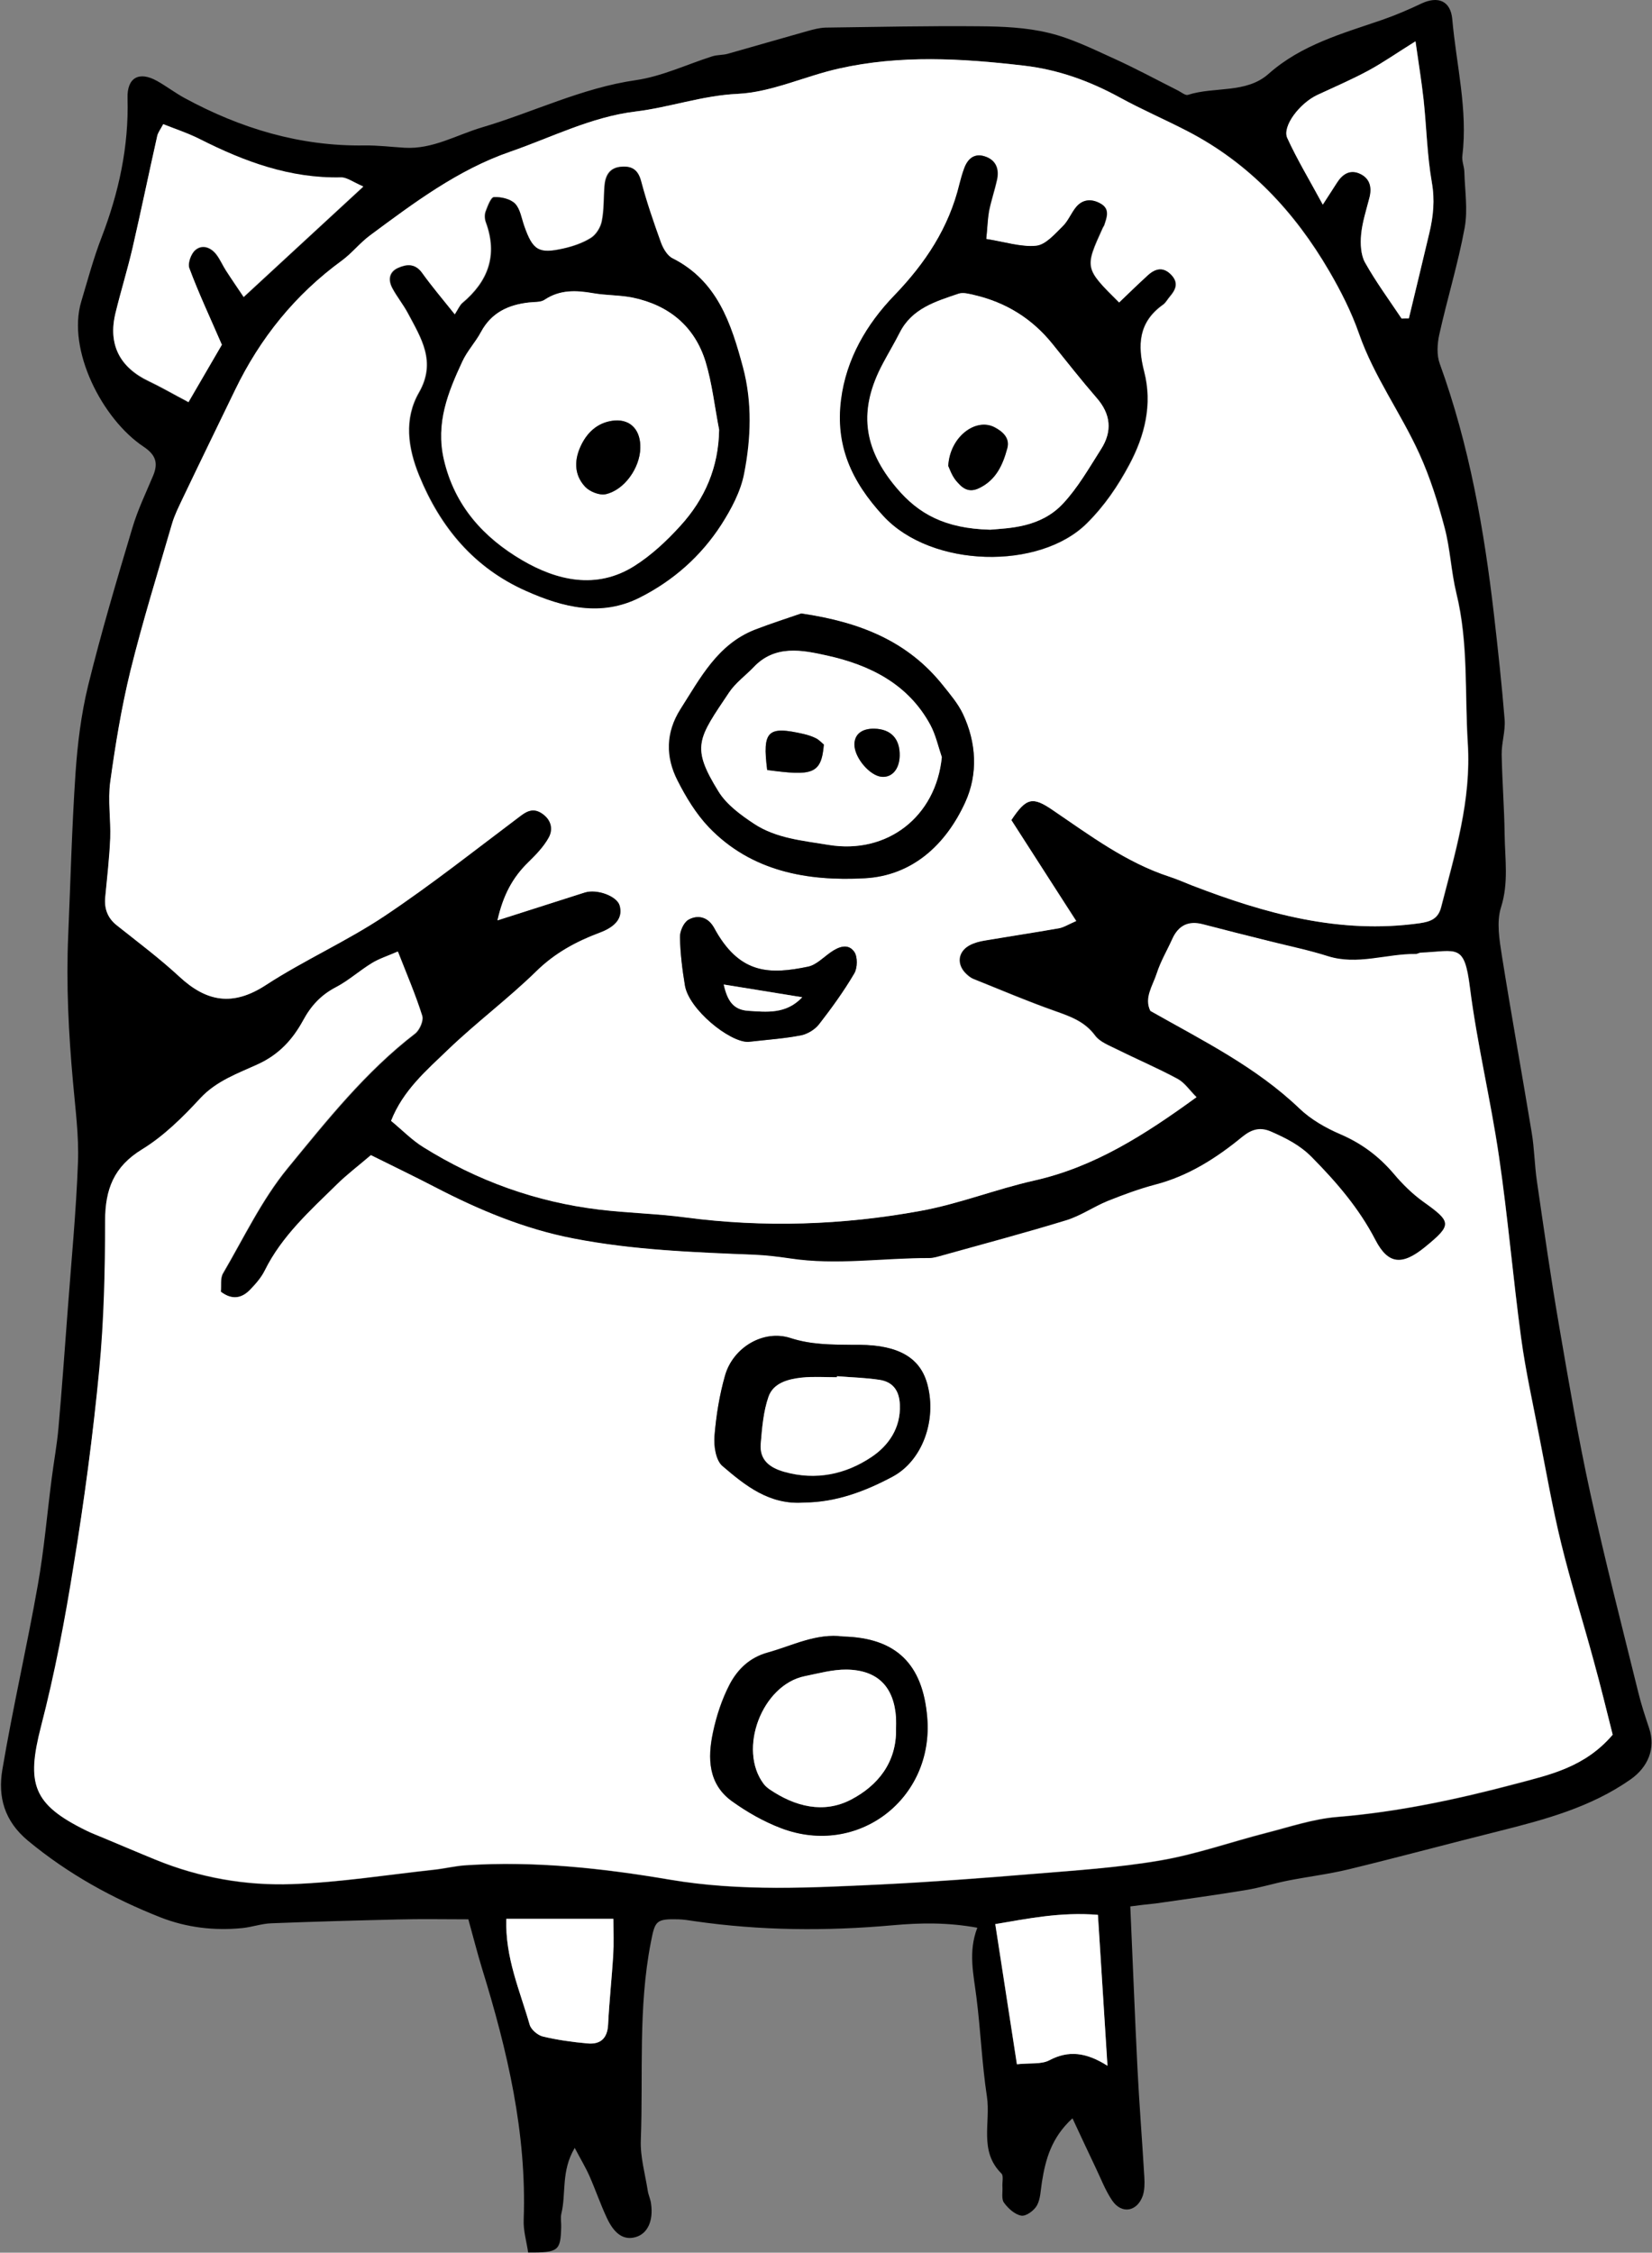 <?xml version="1.0" encoding="utf-8"?>
<!DOCTYPE svg PUBLIC "-//W3C//DTD SVG 1.1//EN" "http://www.w3.org/Graphics/SVG/1.1/DTD/svg11.dtd">
<svg artist="zl2017" version="1.1" id="zlIcon-piggy-c" xmlns="http://www.w3.org/2000/svg" xmlns:xlink="http://www.w3.org/1999/xlink" x="0px" y="0px"
	 width="1000px" height="1363px" viewBox="0 0 1000 1363" enable-background="new 0 0 1000 1363" xml:space="preserve">
<rect x="0" y="0" width="1000" height="1363" fill="#808080" stroke="none"/>
<path fill-rule="evenodd" clip-rule="evenodd" d="M684.2,1153.5c1.5,33.4,2.7,65.3,4.3,97.3c1.1,22.2,2.9,44.4,4.2,66.6
	c0.2,3.7,0.2,7.8-1,11.3c-3.5,9.6-12.8,11.1-18.5,2.7c-4.2-6.2-6.9-13.5-10.2-20.3c-4.4-9.2-8.7-18.5-13.8-29.4
	c-12.7,11.6-16.3,24.7-18.5,38.6c-0.8,4.8-0.8,10.1-3,14.1c-1.7,3.1-6.6,6.7-9.5,6.2c-3.9-0.7-8-4.4-10.5-7.9
	c-1.6-2.2-0.7-6.3-0.9-9.6c-0.2-2.7,0.8-6.6-0.6-8c-13.8-13.6-6.4-31-8.8-46.6c-3-19.8-3.8-39.9-6.3-59.7
	c-1.7-13.9-5.2-27.7,0.5-42.4c-18-3.3-34.7-3-51.2-1.5c-40.2,3.6-80.2,3.3-120.2-2.5c-3.2-0.5-6.4-1-9.7-1.1
	c-13.4-0.3-14,0.9-16.5,13.8c-7.8,39.7-4.6,79.9-6.1,119.8c-0.4,10.1,2.6,20.4,4.2,30.6c0.4,2.7,1.7,5.2,2,7.9
	c1.5,10.5-2.2,18.2-9.4,20.2c-6.9,1.9-12.6-1.5-17.3-11.5c-3.9-8.3-6.9-17.1-10.6-25.5c-2.3-5.2-5.3-10.1-8.9-17
	c-8.4,14.1-5.1,27.6-8.1,39.8c-0.6,2.6,0,5.4-0.1,8.2c-0.4,14.3-1.6,15.4-20,15.3c-0.9-6.4-3-13.2-2.7-19.9
	c1.9-52.4-9.9-102.4-25.2-151.9c-3-9.8-5.5-19.8-8.3-29.8c-14.7,0-28.8-0.3-42.8,0.1c-25.5,0.6-50.9,1.3-76.4,2.3
	c-5.9,0.2-11.7,2.3-17.6,2.9c-17,1.7-33.8-0.3-49.6-6.5c-28.9-11.4-55.8-26.2-80.1-46.3c-14.5-12-18.3-26.7-15.6-42.9
	c6.3-37.4,14.9-74.5,21.5-111.9c3.8-21.3,5.6-43,8.4-64.5c1.3-10.2,3.2-20.4,4.1-30.6c2.1-23.8,3.8-47.6,5.6-71.4
	c2.2-29.8,5.1-59.5,6.2-89.3c0.6-16.1-1.6-32.3-3-48.3c-2.7-29.7-4.2-59.4-2.9-89.2c1.4-32.6,2.2-65.2,4.4-97.7
	c1.2-17.8,3.4-35.7,7.6-53c7.9-32.1,17.3-63.8,26.8-95.5c3.2-10.9,8.2-21.2,12.6-31.7c3.2-7.7,1.6-12.6-5.9-17.6
	c-24.9-16.6-46.4-58.6-37.6-87.8c3.9-13,7.4-26.2,12.3-38.8C71.9,116.5,78,88.8,77.2,59.5C76.8,46.9,84.2,42.9,95.1,49
	c5.7,3.2,10.9,7.2,16.6,10.3c33.9,18.4,69.9,29.3,108.9,28.7c8.1-0.1,16.2,0.9,24.3,1.4c17,1,31.3-7.7,46.8-12.3
	c31.1-9.2,60.5-23.9,93.2-28.6c15.8-2.3,30.8-9.5,46.2-14.4c3.1-1,6.5-0.7,9.6-1.6c16-4.5,32-9.2,48.1-13.7c3.6-1,7.3-2,11-2.1
	c31-0.4,62-1.1,93-0.8c14,0.1,28.4,0.7,42,4c13.5,3.2,26.4,9.6,39.2,15.4c13.3,6,26.2,13,39.3,19.6c1.9,1,4.3,3,5.8,2.5
	c16.1-5.2,35.3-0.6,48.9-12.8C787.9,27,812.6,20.3,836.7,12c8.1-2.8,16-6.2,23.8-9.9c10.1-4.7,17.6-1.5,18.6,9.5
	c2.4,27.5,9.5,54.7,6.1,82.7c-0.4,3.1,1.1,6.4,1.2,9.6c0.3,11.3,2.2,23,0.2,33.9c-4,21.8-10.6,43.1-15.4,64.8
	c-1.2,5.5-1.6,12.2,0.3,17.4c17.9,49.3,26.9,100.5,32.9,152.4c2.4,21,4.7,42,6.4,63.1c0.5,6.9-1.9,14-1.8,21
	c0.3,16.3,1.6,32.5,1.8,48.8c0.2,14.5,2.5,28.9-2.2,43.7c-2.8,8.8-1,19.5,0.5,29.1c5.7,35.8,12.2,71.5,18.1,107.3
	c1.6,9.6,1.7,19.4,3.1,29.1c4.3,29.5,8.5,59.1,13.6,88.5c5.8,33.7,11.5,67.4,18.8,100.7c8.8,40.3,19.1,80.2,29,120.3
	c1.8,7.4,4.2,14.6,6.6,21.8c4,12-0.6,23.3-11.2,30.8c-24.1,16.9-51.7,24.3-79.6,31.3c-30.5,7.6-60.8,15.8-91.3,23.2
	c-12.1,2.9-24.5,4.4-36.7,6.8c-8.5,1.7-16.8,4.3-25.4,5.7c-18.1,3-36.3,5.5-54.5,8.1C694.7,1152.2,690.1,1152.7,684.2,1153.5z
	 M976.2,1049.6c-3.6-14.3-7.3-29.6-11.4-44.7c-6.4-23.6-13.8-47-19.6-70.7c-5.3-21.6-9.1-43.5-13.4-65.3
	c-3.8-19.7-8.2-39.3-10.9-59.2c-5-36.5-8.1-73.4-13.4-109.8c-5-34.2-13.3-68-17.6-102.3c-3.4-26.9-7.5-22.1-29.6-21
	c-1.1,0-2.1,0.8-3.1,0.8c-17.8-0.1-35.3,7-53.3,1.3c-11.4-3.6-23.1-5.9-34.6-8.9c-13.7-3.5-27.4-6.9-41-10.4
	c-8.8-2.3-14.8,0.7-18.5,8.9c-3.1,6.9-7.1,13.6-9.4,20.8c-2.4,7.5-7.7,14.8-3.9,22.7c31.8,18,64,33.9,90.3,59.1
	c6.9,6.6,15.8,11.7,24.7,15.5c12.9,5.6,23.4,13.4,32.4,24c5.2,6.1,11.1,12,17.6,16.7c17.5,12.5,17.8,14.1,1.2,27.7
	c-13.7,11.2-22.2,10.6-30-4.4c-9.9-19.2-23.5-34.9-38.5-50.1c-7.3-7.3-15.5-11.4-24.3-15.3c-6.6-2.9-11.8-1.8-17.8,3.1
	c-15.6,12.8-32.4,23.5-52.4,28.8c-9.9,2.6-19.6,6.2-29.1,10c-8.5,3.4-16.3,8.9-24.9,11.6c-24.9,7.6-50.1,14.3-75.1,21.3
	c-2.6,0.7-5.3,1.6-7.9,1.6c-28.1,0-56.3,4.6-84.4,0.2c-7-1.1-14-1.9-21-2.2c-36.9-1.6-73.7-2.9-110.1-9.9c-29.5-5.7-57-17.2-83.6-31
	c-12.9-6.7-26-13-38.9-19.4c-7.6,6.5-14.6,11.7-20.7,17.8c-16.2,16-33.2,31.2-43.6,52.1c-2.1,4.3-5.5,8.1-8.8,11.5
	c-5.1,5.3-11,6.3-17.8,1.2c0.4-3.7-0.5-8.1,1.3-11.1c12.6-21.6,23.5-44.6,39.2-63.7c23.7-28.8,47.1-58.3,77.1-81.4
	c2.7-2.1,5.3-7.8,4.3-10.8c-4-12.7-9.3-25-14.7-38.8c-6.2,2.7-11.3,4.3-15.7,7c-7.4,4.5-14,10.5-21.6,14.5
	c-9.1,4.7-15.1,11.3-20.1,20.3c-6.1,11.3-14.4,20.5-27.3,26.4c-12,5.5-25,10-34.8,20.5c-10.6,11.4-22.2,22.9-35.3,31
	c-17.2,10.5-22.4,24.4-22.4,43.4c0,29.8-0.6,59.8-3.5,89.5C56.3,868.2,51,908,44.7,947.6c-5.2,32.6-11.4,65.2-19.7,97.2
	c-9,34.9-4.9,47.1,27.3,62.9c3.4,1.7,7,3,10.5,4.5c10.5,4.4,21,8.8,31.6,13.2c26.5,10.9,54.5,15.8,82.8,14.7
	c28.6-1.1,57.2-5.6,85.7-8.7c6.5-0.7,12.9-2.3,19.3-2.7c41.5-2.7,82.7,1.8,123.3,8.7c43,7.3,85.5,4.9,128.3,2.9
	c30.4-1.5,60.7-3.8,91-6.3c25.9-2.2,52-3.8,77.6-8.2c21.7-3.7,42.8-11.2,64.3-16.7c14.1-3.6,28.2-8.4,42.6-9.6
	c37-3,73.1-10.8,108.8-20.2C938.2,1073.8,959.4,1069.3,976.2,1049.6z M612.2,496.2c9.1-13.7,12.9-14.3,25.4-5.9
	c22.4,15.2,44.2,31.5,70.3,40.1c4.6,1.5,9.1,3.5,13.7,5.3c44.4,17.1,89.5,29.7,137.9,22.9c6.5-0.9,11.2-2.6,13-9.8
	c8.4-32.5,18.3-64.4,16.1-99.1c-1.9-30.3,0.5-60.8-6.9-90.7c-3.2-13.1-3.7-27-7.2-40c-4-15.1-8.8-30.2-15.2-44.4
	c-11.2-24.6-27.5-46.7-36.5-72.6c-4.6-13.2-11.1-25.9-18.1-38c-20.9-35.9-48.5-65.4-85.9-84.7c-13.5-7-27.5-13-40.8-20.3
	c-18.3-10-37.3-16.9-58.2-19.3c-37.5-4.3-74.8-6.5-111.9,1.8c-20.6,4.6-40.6,14.4-61.3,15.3c-21.5,1-41.1,8.2-61.9,10.7
	c-26.7,3.2-50.7,15.6-75.7,24.3c-31.7,11-58.2,30.9-84.8,50.6c-6.1,4.5-10.9,10.7-17,15.2c-28.3,20.7-49.6,47-64.8,78.5
	c-10.6,22-21.3,43.9-31.8,65.8c-2.3,4.9-4.8,9.8-6.3,15C95.6,346.5,86.4,376.1,79,406c-5.4,22.1-9.1,44.6-12.2,67.2
	c-1.5,11.1,0.4,22.7,0,34c-0.5,11.9-1.8,23.7-3,35.5c-0.7,7,1.4,12.7,7,17.2c12.7,10.1,25.8,19.9,37.7,30.9
	C125.1,606.1,141,609,161,596c23.2-15.1,48.9-26.4,71.9-41.8c28.4-18.9,55.2-40.2,82.6-60.8c4.6-3.5,8.4-4.4,13.2-1
	c5.3,3.8,6.5,9.5,3.6,14.4c-3.1,5.5-7.8,10.3-12.4,14.9c-9.3,9.2-15.2,19.9-18.6,35.1c19.2-6.1,36-11.5,52.9-16.9
	c7.3-2.3,19.5,2.2,21.1,7.9c2,7-1.9,12.7-12.2,16.5c-14.3,5.3-27.1,12.3-38.3,23.3c-17,16.6-36.2,30.9-53.4,47.4
	c-13.1,12.6-27.3,24.7-34.5,43.1c6.9,5.7,12.6,11.7,19.5,15.9c32.7,20.4,68.2,33.2,106.5,37.8c17.2,2.1,34.7,2.4,51.9,4.7
	c47.7,6.3,95.3,4.8,142.5-3.9c23.3-4.3,45.8-13.2,69-18.4c36.4-8.2,66.7-27.6,98.1-50.4c-4.3-4.3-7.3-8.9-11.5-11.1
	c-11.9-6.4-24.4-11.7-36.6-17.8c-4.7-2.3-10.4-4.4-13.3-8.4c-6.3-8.5-14.9-11.5-24.2-14.8c-16.7-5.9-33.1-12.9-49.6-19.5
	c-1.5-0.6-2.8-1.7-4-2.8c-6.2-5.7-5.5-13.4,1.8-17.5c2.8-1.5,6.1-2.4,9.3-2.9c14.9-2.6,29.9-4.8,44.8-7.4c2.8-0.5,5.5-2.3,10.5-4.4
	C638.1,536.5,625.5,517,612.2,496.2z M134.3,208.6c-7.4-16.9-14.1-31.3-19.7-46.1c-1.1-2.9,1-8.8,3.6-11c4.2-3.6,9.4-1.8,12.8,2.7
	c2.3,3,3.7,6.5,5.8,9.7c3.3,5.1,6.8,10.1,10.7,16c24.6-22.7,47.4-43.7,72.4-66.8c-6.3-2.7-9.9-5.6-13.5-5.5
	c-30.8,0.7-58.5-9.5-85.3-23.1c-7.1-3.6-14.8-6-22.3-9.1c-1.7,3.1-3.2,4.9-3.6,7c-5.1,22.6-9.8,45.4-15,68
	c-3,13.2-7.1,26.1-10.3,39.3c-4.5,18.9,2.5,32.7,20.1,41.1c7.8,3.7,15.4,8.1,24.1,12.7C121.3,231,128.6,218.5,134.3,208.6z
	 M848.4,192.7c1.5,0,3-0.1,4.5-0.1c4.1-17.2,8.3-34.5,12.4-51.7c2.4-10.1,3.3-19.9,1.5-30.5c-2.9-16.5-3.2-33.4-5-50.1
	c-1.2-11-3-21.9-4.9-35.3c-11.1,7-19.5,12.9-28.5,17.7c-10,5.4-20.5,9.9-30.8,14.7c-10.8,5-21.6,19.1-18.3,26.1
	c6,13.1,13.5,25.5,21.5,40.3c3.9-6,6.2-9.5,8.4-13c3.2-5.1,7.7-8.3,13.6-5.9c6.4,2.7,8,8.2,6.2,14.9c-1.9,7.3-4.3,14.7-5,22.2
	c-0.5,5.6-0.3,12.3,2.4,16.9C832.9,170.6,840.9,181.5,848.4,192.7z M664.6,1158.6c-22.7-1.8-43.1,2.5-62.2,5.6
	c4.5,29,8.7,56.3,13.1,84.8c8.2-0.8,14.8,0.2,19.6-2.4c11.7-6.2,22.5-4.8,35.2,3.3C668.4,1218.3,666.6,1189.3,664.6,1158.6z
	 M306.5,1161c-0.8,23.5,8.2,43.4,14.1,64c0.9,3,4.9,6.5,8,7.2c8.9,2.1,18,3.4,27.1,4.2c7.8,0.7,11.9-3.1,12.4-11.4
	c0.7-14,2.3-28,3.1-42.1c0.4-6.8,0.1-13.6,0.1-21.9C349.1,1161,328.3,1161,306.5,1161z"/>
<path fill-rule="evenodd" clip-rule="evenodd" fill="#FFFFFF" d="M976.2,1049.6c-16.8,19.7-38,24.2-58.3,29.5
	c-35.7,9.5-71.7,17.2-108.8,20.2c-14.4,1.2-28.5,6-42.6,9.6c-21.5,5.5-42.5,13-64.3,16.7c-25.6,4.4-51.7,6.1-77.6,8.2
	c-30.3,2.5-60.6,4.8-91,6.3c-42.8,2-85.3,4.4-128.3-2.9c-40.5-6.9-81.8-11.4-123.3-8.7c-6.5,0.4-12.9,2-19.3,2.7
	c-28.6,3.1-57.1,7.7-85.7,8.7c-28.3,1-56.2-3.9-82.8-14.7c-10.6-4.3-21.1-8.8-31.6-13.2c-3.5-1.5-7.1-2.8-10.5-4.5
	c-32.2-15.8-36.3-28-27.3-62.9c8.3-32,14.5-64.6,19.7-97.2C51,908,56.3,868.2,60.1,828.3c2.8-29.7,3.5-59.6,3.5-89.5
	c0-19.1,5.2-32.9,22.4-43.4c13.2-8.1,24.7-19.5,35.3-31c9.8-10.5,22.8-15,34.8-20.5c12.9-5.9,21.1-15.1,27.3-26.4
	c4.9-9.1,11-15.6,20.1-20.3c7.6-4,14.2-10,21.6-14.5c4.4-2.7,9.5-4.3,15.7-7c5.4,13.8,10.7,26.1,14.7,38.8c0.9,2.9-1.6,8.7-4.3,10.8
	c-30,23-53.5,52.6-77.1,81.4c-15.7,19.1-26.6,42.2-39.2,63.7c-1.7,2.9-0.9,7.3-1.3,11.1c6.8,5.2,12.7,4.1,17.8-1.2
	c3.4-3.5,6.7-7.3,8.8-11.5c10.3-20.9,27.4-36.2,43.6-52.1c6.2-6.1,13.1-11.3,20.7-17.8c12.8,6.4,26,12.7,38.9,19.4
	c26.6,13.8,54.1,25.3,83.6,31c36.3,7.1,73.2,8.4,110.1,9.9c7,0.3,14.1,1.2,21,2.2c28.2,4.3,56.3-0.3,84.4-0.2c2.6,0,5.3-0.9,7.9-1.6
	c25.1-7,50.3-13.7,75.1-21.3c8.7-2.7,16.4-8.1,24.9-11.6c9.5-3.8,19.2-7.4,29.1-10c19.9-5.2,36.8-16,52.4-28.8
	c6-4.9,11.2-6.1,17.8-3.1c8.8,3.9,17.1,8,24.3,15.3c15,15.2,28.6,31,38.5,50.1c7.8,15,16.3,15.5,30,4.4
	c16.6-13.6,16.4-15.2-1.2-27.7c-6.5-4.7-12.4-10.5-17.6-16.7c-9-10.6-19.5-18.5-32.4-24c-8.8-3.8-17.8-8.9-24.7-15.5
	c-26.3-25.2-58.5-41.1-90.3-59.1c-3.9-7.9,1.5-15.2,3.9-22.7c2.3-7.2,6.3-13.9,9.4-20.8c3.7-8.2,9.8-11.2,18.5-8.9
	c13.7,3.6,27.3,7,41,10.4c11.6,2.9,23.3,5.3,34.6,8.9c18,5.7,35.5-1.5,53.3-1.3c1,0,2.1-0.8,3.1-0.8c22.1-1,26.2-5.8,29.6,21
	c4.4,34.3,12.6,68.1,17.6,102.3c5.4,36.5,8.5,73.3,13.4,109.8c2.7,19.9,7.1,39.5,10.9,59.2c4.3,21.8,8.1,43.7,13.4,65.3
	c5.8,23.7,13.2,47.1,19.6,70.7C968.9,1020.1,972.6,1035.3,976.2,1049.6z M510.5,990.2c-16.4-2.2-30.7,5.5-45.8,9.6
	c-11,3-18.3,10.2-23.1,19.3c-4.7,9-8,19.1-10.1,29.1c-3.3,15.5-2.9,31.1,11.4,41.5c9.2,6.6,19.3,12.4,29.9,16.4
	c46.4,17.6,92.5-17.6,88.4-67C558.6,1006.7,542.3,991,510.5,990.2z M486.9,909.1c18.9-0.1,36.8-6.7,53.5-15.7
	c18-9.7,26.6-34,21.1-55.3c-4.2-16.4-17.4-24.2-41.1-24.4c-1.6,0-3.3,0-4.9,0c-12.5-0.1-24.6-0.1-37-4.1
	c-16.3-5.3-34.8,5.6-39.6,22.6c-3.4,11.9-5.4,24.4-6.4,36.7c-0.5,6,0.8,14.7,4.8,18.1C451.2,898.9,465.9,910.8,486.9,909.1z"/>
<path fill-rule="evenodd" clip-rule="evenodd" fill="#FFFFFF" d="M612.2,496.2c13.4,20.8,25.9,40.3,39.2,61.1
	c-5,2.2-7.6,3.9-10.5,4.4c-14.9,2.6-29.9,4.9-44.8,7.4c-3.2,0.5-6.5,1.4-9.3,2.9c-7.3,4-7.9,11.8-1.8,17.5c1.2,1.1,2.6,2.2,4,2.8
	c16.5,6.6,32.8,13.6,49.6,19.5c9.3,3.3,17.9,6.3,24.2,14.8c2.9,3.9,8.6,6,13.3,8.4c12.1,6,24.6,11.3,36.6,17.8
	c4.3,2.3,7.3,6.9,11.5,11.1c-31.4,22.8-61.7,42.2-98.1,50.4c-23.2,5.2-45.7,14.2-69,18.4c-47.1,8.6-94.7,10.2-142.5,3.9
	c-17.2-2.3-34.6-2.6-51.9-4.7c-38.3-4.6-73.8-17.4-106.5-37.8c-6.8-4.2-12.6-10.2-19.5-15.9c7.2-18.4,21.4-30.5,34.5-43.1
	c17.2-16.5,36.4-30.8,53.4-47.4c11.2-11,24-17.9,38.3-23.3c10.3-3.8,14.2-9.5,12.2-16.5c-1.6-5.7-13.7-10.2-21.1-7.9
	c-16.9,5.4-33.7,10.8-52.9,16.9c3.4-15.2,9.2-26,18.6-35.1c4.6-4.5,9.3-9.3,12.4-14.9c2.8-5,1.7-10.6-3.6-14.4
	c-4.7-3.4-8.6-2.5-13.2,1c-27.3,20.5-54.2,41.8-82.6,60.8c-23,15.3-48.7,26.7-71.9,41.8c-20,13-35.9,10.1-52.4-5.3
	c-11.9-11-25-20.8-37.7-30.9c-5.7-4.5-7.7-10.2-7-17.2c1.1-11.8,2.5-23.6,3-35.5c0.4-11.3-1.5-22.9,0-34
	c3.1-22.5,6.8-45.1,12.2-67.2c7.4-30,16.6-59.5,25.2-89.1c1.5-5.2,4-10.1,6.3-15c10.5-22,21.2-43.9,31.8-65.8
	c15.2-31.5,36.4-57.8,64.8-78.5c6.1-4.5,10.9-10.7,17-15.2c26.6-19.7,53-39.6,84.8-50.6c25.1-8.7,49-21,75.7-24.3
	c20.8-2.5,40.5-9.7,61.9-10.7c20.6-1,40.7-10.7,61.3-15.3c37.1-8.4,74.5-6.2,111.9-1.8c20.9,2.4,39.9,9.3,58.2,19.3
	c13.3,7.3,27.3,13.3,40.8,20.3c37.4,19.3,64.9,48.8,85.9,84.7c7.1,12.1,13.5,24.8,18.1,38c9.1,25.9,25.3,47.9,36.5,72.6
	c6.5,14.2,11.2,29.3,15.2,44.4c3.5,13.1,4,26.9,7.2,40c7.3,30,5,60.4,6.9,90.7c2.2,34.7-7.8,66.5-16.1,99.1c-1.8,7.2-6.5,8.8-13,9.8
	c-48.4,6.8-93.5-5.8-137.9-22.9c-4.6-1.8-9-3.8-13.7-5.3c-26.2-8.6-47.9-24.9-70.3-40.1C625.1,481.8,621.3,482.5,612.2,496.2z
	 M275.3,190.3c-7.7-9.6-14.2-17.3-20.2-25.4c-4.2-5.7-9.2-5.1-14.4-2.8c-5.6,2.6-5.9,7.5-3.3,12.3c2.8,5.2,6.7,9.9,9.4,15.1
	c8,15,17.3,29.3,6.7,47.9c-9.2,16-6.8,33.4,0.1,50.3c12.8,31.5,33.3,55.9,64.7,69.8c22.2,9.8,45.5,15.7,68.8,3.9
	c20.1-10.2,36.9-25.1,49.2-44c6.1-9.4,11.7-20,13.8-30.8c4.2-21.3,5.1-43.3-0.7-64.6c-7.1-26.3-15.4-52.2-42.6-65.8
	c-3.2-1.6-5.8-6.1-7.1-9.8c-4.4-12.1-8.6-24.4-11.9-36.9c-1.7-6.7-5.3-9.1-11.5-8.7c-7.5,0.4-10.1,5.3-10.6,12
	c-0.5,7-0.2,14.2-1.6,21.1c-0.7,3.7-3.4,8-6.6,10c-5,3.1-10.9,5.1-16.6,6.4c-15.1,3.4-18.6,1.1-23.9-13.8
	c-1.6-4.6-2.4-10.2-5.5-13.4c-2.8-2.9-8.4-4.1-12.7-3.9c-1.8,0.1-3.8,5.5-5,8.7c-0.7,1.9-0.6,4.5,0.1,6.4c7.4,20,1.5,35.9-14.3,49.1
	C278.3,184.8,277.4,187,275.3,190.3z M597,144.6c0.6-6.3,0.8-11.6,1.8-16.7c1.2-6.4,3.4-12.5,4.8-18.9c1.5-6.6-0.5-12.1-7.3-14.3
	c-6.4-2.1-10.3,1.5-12.5,7.3c-1.1,3-2.1,6.2-2.8,9.3c-6.4,26.6-20.6,48-39.6,67.7c-16.6,17.2-29,38.3-32.1,62.9
	c-3.4,27.5,6.1,49.2,25.6,70.4c29.1,31.5,94.6,32.8,123.2,4.3c10.6-10.6,18.7-22.5,25.6-35.4c9.4-17.6,14.1-36.5,9-56.3
	c-4.2-16.1-3.4-30,11.4-40.5c1.7-1.2,2.7-3.3,4.2-5c3.5-4.1,5.3-8.2,0.9-12.9c-4.9-5.2-9.6-4.1-14.2,0.2c-5.9,5.4-11.6,11-17.4,16.5
	c-21-20.9-21-20.9-9.9-45.4c0.2-0.5,0.6-0.9,0.8-1.4c1.5-4.7,3.6-9.7-1.9-13c-5.1-3-10.7-3.1-14.8,1.7c-3.2,3.6-4.9,8.6-8.3,11.9
	c-4.9,4.7-10.4,11.2-16.1,11.8C617.9,149.6,608.2,146.4,597,144.6z M485,371.2c-7.2,2.5-17.9,5.8-28.3,9.9
	c-22.4,8.8-32.8,29.1-44.8,47.9c-9.1,14.2-9.2,29-1.8,43.3c5.1,10,11.2,20.1,18.9,28.2c25.7,26.8,59.7,32.8,94.4,30.9
	c28.9-1.6,49.1-20.4,60.8-46c7.8-17.1,6.8-36-1.4-53.4c-3-6.3-7.7-11.8-12.1-17.3C549.9,388.5,521.5,376.5,485,371.2z M452.9,630.4
	c12.8-1.5,22.6-2.1,32.1-4c3.9-0.8,8.4-3.5,10.8-6.7c7.7-9.8,15-20,21.3-30.7c2-3.4,2.1-10.1,0-13.1c-3.8-5.3-9.5-3.1-14.4,0.4
	c-4.4,3.1-8.7,7.6-13.6,8.6c-22.7,4.7-40.5,4.7-55.5-21.1c-0.8-1.4-1.6-2.9-2.5-4.2c-3.9-5.4-9.7-5.8-14.5-3
	c-2.8,1.7-5.1,6.9-5,10.5c0.2,9.7,1.4,19.5,3,29.1C416.9,610.7,441.5,630.6,452.9,630.4z"/>
<path fill-rule="evenodd" clip-rule="evenodd" fill="#FFFFFF" d="M134.3,208.6c-5.8,9.9-13.1,22.5-20.2,34.6
	c-8.8-4.6-16.3-9-24.1-12.7c-17.6-8.4-24.7-22.2-20.1-41.1c3.2-13.2,7.2-26.1,10.3-39.3c5.2-22.6,9.9-45.3,15-68
	c0.5-2,1.9-3.8,3.6-7c7.6,3,15.2,5.5,22.3,9.1c26.9,13.6,54.5,23.8,85.3,23.1c3.5-0.1,7.2,2.8,13.5,5.5
	c-25.1,23.1-47.8,44.1-72.4,66.8c-3.9-5.8-7.4-10.8-10.7-16c-2-3.1-3.5-6.7-5.8-9.7c-3.4-4.4-8.6-6.3-12.8-2.7
	c-2.6,2.2-4.7,8.1-3.6,11C120.2,177.3,127,191.7,134.3,208.6z"/>
<path fill-rule="evenodd" clip-rule="evenodd" fill="#FFFFFF" d="M848.4,192.7c-7.5-11.2-15.5-22.1-22.1-33.8
	c-2.6-4.7-2.9-11.4-2.4-16.9c0.7-7.5,3.1-14.8,5-22.2c1.8-6.7,0.2-12.2-6.2-14.9c-5.9-2.5-10.4,0.7-13.6,5.9
	c-2.2,3.5-4.5,6.9-8.4,13c-8-14.8-15.5-27.2-21.5-40.3c-3.2-7,7.5-21.1,18.3-26.1c10.3-4.8,20.8-9.3,30.8-14.7
	c9-4.9,17.4-10.8,28.5-17.7c1.9,13.5,3.7,24.4,4.9,35.3c1.8,16.7,2.1,33.6,5,50.1c1.9,10.6,0.9,20.4-1.5,30.5
	c-4.1,17.2-8.2,34.5-12.4,51.7C851.4,192.6,849.9,192.6,848.4,192.7z"/>
<path fill-rule="evenodd" clip-rule="evenodd" fill="#FFFFFF" d="M664.6,1158.6c1.9,30.7,3.8,59.7,5.8,91.3
	c-12.8-8.1-23.5-9.5-35.2-3.3c-4.8,2.5-11.4,1.5-19.6,2.4c-4.4-28.4-8.6-55.8-13.1-84.8C621.5,1161,641.9,1156.7,664.6,1158.6z"/>
<path fill-rule="evenodd" clip-rule="evenodd" fill="#FFFFFF" d="M306.5,1161c21.8,0,42.6,0,64.8,0c0,8.3,0.3,15.1-0.1,21.9
	c-0.9,14-2.4,28-3.1,42.1c-0.4,8.3-4.6,12.1-12.4,11.4c-9.1-0.8-18.3-2.1-27.1-4.2c-3.2-0.8-7.2-4.2-8-7.2
	C314.7,1204.4,305.7,1184.4,306.5,1161z"/>
<path fill-rule="evenodd" clip-rule="evenodd" d="M510.5,990.2c31.8,0.8,48.1,16.5,50.8,49c4.1,49.3-42.1,84.6-88.4,67
	c-10.6-4-20.7-9.8-29.9-16.4c-14.3-10.4-14.7-26-11.4-41.5c2.1-10,5.4-20,10.1-29.1c4.8-9.1,12.1-16.3,23.1-19.3
	C479.8,995.7,494.1,988,510.5,990.2z M542.4,1046c0-2.2,0.1-4.4,0-6.5c-1.2-18.8-11-29-29.9-29.3c-8.5-0.1-17,2.3-25.4,4
	c-25.8,5.3-40.6,44.2-24.8,65.2c1,1.3,2.3,2.4,3.6,3.3c15.4,10.4,32.6,14.9,49.2,6.2C531.5,1080.4,542.8,1066.3,542.4,1046z"/>
<path fill-rule="evenodd" clip-rule="evenodd" d="M486.9,909.1c-21,1.7-35.7-10.2-49.6-22.1c-4-3.4-5.3-12.1-4.8-18.1
	c1-12.4,3-24.8,6.4-36.7c4.9-17,23.3-27.9,39.6-22.6c12.3,4,24.5,4,37,4.1c1.6,0,3.3,0,4.9,0c23.8,0.2,37,8,41.1,24.4
	c5.5,21.3-3.1,45.6-21.1,55.3C523.6,902.4,505.8,909,486.9,909.1z M506.7,832.7c0,0.2,0,0.5-0.1,0.7c-7.1,0-14.2-0.6-21.2,0.2
	c-8.2,0.9-17.2,3.2-20.2,11.6c-3.1,8.9-3.9,18.8-4.7,28.4c-0.8,9.8,5.3,14.4,14.2,17c19.1,5.4,37.2,1.6,52.9-9
	c10.2-6.9,17.8-17.5,17.1-31.6c-0.4-8.3-4.1-13.7-12.1-15C524.1,833.6,515.3,833.4,506.7,832.7z"/>
<path fill-rule="evenodd" clip-rule="evenodd" d="M275.3,190.3c2.1-3.3,3-5.5,4.6-6.8c15.8-13.2,21.7-29.1,14.3-49.1
	c-0.7-1.9-0.8-4.5-0.1-6.4c1.2-3.2,3.2-8.6,5-8.7c4.3-0.2,9.9,1.1,12.7,3.9c3.1,3.2,3.9,8.8,5.5,13.4c5.2,14.9,8.8,17.2,23.9,13.8
	c5.8-1.3,11.7-3.3,16.6-6.4c3.1-1.9,5.8-6.3,6.6-10c1.4-6.9,1.1-14,1.6-21.1c0.5-6.7,3.1-11.6,10.6-12c6.2-0.4,9.7,2,11.5,8.7
	c3.3,12.5,7.5,24.7,11.9,36.9c1.3,3.7,3.9,8.2,7.1,9.8c27.2,13.7,35.5,39.5,42.6,65.8c5.7,21.3,4.9,43.3,0.7,64.6
	c-2.1,10.8-7.8,21.4-13.8,30.8c-12.3,19-29,33.8-49.2,44c-23.4,11.9-46.7,6-68.8-3.9c-31.4-13.9-51.8-38.4-64.7-69.8
	c-6.9-16.9-9.3-34.3-0.1-50.3c10.6-18.6,1.3-32.8-6.7-47.9c-2.8-5.2-6.6-9.9-9.4-15.1c-2.6-4.8-2.2-9.8,3.3-12.3
	c5.1-2.3,10.2-2.9,14.4,2.8C261.1,173,267.6,180.7,275.3,190.3z M435.3,260c-2.7-13.7-4.2-27.9-8.3-41.1
	c-6.6-21.3-22.1-34.1-43.9-38.7c-7.8-1.7-16.1-1.4-24-2.7c-10.4-1.8-20.2-2.3-29.6,4c-2.4,1.6-6.2,1.2-9.4,1.6
	c-12.4,1.4-22.7,6.2-29,17.8c-3.3,6.2-8.4,11.5-11.3,17.9c-8.7,18.7-16.2,37.2-11.2,59.2c6.5,28.2,24.2,47.4,47.4,61
	c21,12.3,44.9,17.9,67.8,3.6c10.4-6.5,19.8-15.2,28-24.4C426.5,301.9,434.9,282.8,435.3,260z"/>
<path fill-rule="evenodd" clip-rule="evenodd" d="M597,144.6c11.2,1.7,20.9,5,30.2,4.1c5.8-0.6,11.3-7.1,16.1-11.8
	c3.4-3.3,5.2-8.3,8.3-11.9c4.2-4.8,9.7-4.7,14.8-1.7c5.6,3.3,3.4,8.4,1.9,13c-0.2,0.5-0.6,0.9-0.8,1.4
	c-11.2,24.5-11.2,24.5,9.9,45.4c5.7-5.5,11.5-11.1,17.4-16.5c4.6-4.2,9.4-5.3,14.2-0.2c4.4,4.7,2.6,8.8-0.9,12.9
	c-1.4,1.6-2.5,3.8-4.2,5c-14.8,10.5-15.5,24.4-11.4,40.5c5.1,19.8,0.4,38.7-9,56.3c-6.9,12.9-14.9,24.8-25.6,35.4
	c-28.6,28.6-94.1,27.2-123.2-4.3c-19.5-21.1-29.1-42.8-25.6-70.4c3.1-24.6,15.5-45.7,32.1-62.9c19-19.7,33.2-41.1,39.6-67.7
	c0.8-3.2,1.7-6.3,2.8-9.3c2.1-5.8,6.1-9.4,12.5-7.3c6.8,2.2,8.8,7.7,7.3,14.3c-1.4,6.3-3.5,12.5-4.8,18.9
	C597.8,133,597.7,138.3,597,144.6z M599.4,320.5c11.1-1,30.4-1.1,43.9-15.7c9.1-9.7,15.9-21.7,23.1-33c6.9-10.8,6-21.1-2.7-31.1
	c-9.2-10.6-17.9-21.6-26.7-32.6c-12.4-15.4-28.2-25.1-47.4-29.6c-3.1-0.7-6.7-1.8-9.4-0.8c-13.8,4.7-28.2,8.9-35.6,23.5
	c-3.2,6.3-6.8,12.3-10.1,18.5c-15.1,28.1-12.3,51.5,8.4,75.8C556,310.9,571.8,319.8,599.4,320.5z"/>
<path fill-rule="evenodd" clip-rule="evenodd" d="M485,371.2c36.5,5.3,64.9,17.3,85.8,43.5c4.4,5.5,9.1,11,12.1,17.3
	c8.2,17.4,9.2,36.3,1.4,53.4c-11.7,25.6-31.9,44.4-60.8,46c-34.7,1.9-68.7-4.1-94.4-30.9c-7.7-8.1-13.8-18.1-18.9-28.2
	c-7.3-14.3-7.2-29.1,1.8-43.3c12-18.8,22.4-39,44.8-47.9C467.2,377.1,477.9,373.7,485,371.2z M570.1,458.1
	c-2.3-6.5-3.7-13.4-6.9-19.4c-13.5-24.9-36.8-36.4-62.8-42.1c-14.9-3.3-31.3-6.6-44.2,7.1c-4.9,5.1-10.9,9.4-14.8,15.2
	c-18.9,28.2-23.3,32.8-6.4,60.1c4.9,7.9,13.4,14.1,21.4,19.4c13.5,8.9,29.5,10.2,45.1,12.8C537,517.1,566.6,494.2,570.1,458.1z"/>
<path fill-rule="evenodd" clip-rule="evenodd" d="M452.9,630.4c-11.4,0.2-36-19.8-38.3-34.2c-1.6-9.6-2.8-19.4-3-29.1
	c-0.1-3.6,2.2-8.8,5-10.5c4.7-2.8,10.6-2.4,14.5,3c1,1.3,1.7,2.8,2.5,4.2c15,25.8,32.8,25.8,55.5,21.1c4.9-1,9.2-5.5,13.6-8.6
	c4.9-3.5,10.7-5.7,14.4-0.4c2.1,3,2,9.7,0,13.1c-6.3,10.7-13.7,20.9-21.3,30.7c-2.5,3.2-6.9,5.9-10.8,6.7
	C475.5,628.3,465.7,629,452.9,630.4z M438.1,595.7c2.3,10.5,6.2,15.3,14.8,15.9c11.1,0.7,23,2.2,32.7-8.2
	C468.4,600.6,453.4,598.1,438.1,595.7z"/>
<path fill-rule="evenodd" clip-rule="evenodd" fill="#FFFFFF" d="M542.4,1046c0.4,20.3-11,34.4-27.3,42.9
	c-16.6,8.6-33.9,4.2-49.2-6.2c-1.3-0.9-2.6-2-3.6-3.3c-15.8-20.9-1.1-59.9,24.8-65.2c8.4-1.7,17-4.1,25.4-4
	c18.9,0.3,28.7,10.5,29.9,29.3C542.5,1041.6,542.4,1043.8,542.4,1046z"/>
<path fill-rule="evenodd" clip-rule="evenodd" fill="#FFFFFF" d="M506.7,832.7c8.6,0.7,17.4,0.9,25.9,2.2c8,1.3,11.8,6.6,12.1,15
	c0.6,14.1-6.9,24.8-17.1,31.6c-15.7,10.5-33.7,14.4-52.9,9c-8.9-2.5-15-7.2-14.2-17c0.8-9.6,1.6-19.5,4.7-28.4
	c2.9-8.4,11.9-10.7,20.2-11.6c7-0.7,14.1-0.2,21.2-0.2C506.6,833.2,506.6,832.9,506.7,832.7z"/>
<path fill-rule="evenodd" clip-rule="evenodd" fill="#FFFFFF" d="M435.3,260c-0.3,22.9-8.7,42-23.4,58.1c-8.3,9.1-17.7,17.9-28,24.4
	c-22.9,14.4-46.8,8.7-67.8-3.6c-23.2-13.6-40.9-32.8-47.4-61c-5-22,2.5-40.5,11.2-59.2c2.9-6.3,8-11.7,11.3-17.9
	c6.3-11.7,16.5-16.4,29-17.8c3.2-0.4,7,0,9.4-1.6c9.4-6.3,19.2-5.8,29.6-4c7.9,1.4,16.1,1.1,24,2.7c21.8,4.6,37.3,17.4,43.9,38.7
	C431.1,232.1,432.6,246.2,435.3,260z M387.6,271.2c0.3-10.7-5.6-17.4-15.3-16.7c-9.4,0.7-16.2,6.3-20.2,14.3
	c-4.4,8.7-5,18.2,2.1,25.8c2.8,2.9,8.7,5.3,12.4,4.5C378,296.5,387.3,283.2,387.6,271.2z"/>
<path fill-rule="evenodd" clip-rule="evenodd" fill="#FFFFFF" d="M599.4,320.5c-27.5-0.7-43.4-9.7-56.4-25
	c-20.7-24.3-23.5-47.7-8.4-75.8c3.3-6.2,6.9-12.2,10.1-18.5c7.4-14.6,21.7-18.8,35.6-23.5c2.7-0.9,6.4,0.1,9.4,0.8
	c19.1,4.4,35,14.2,47.4,29.6c8.8,10.9,17.5,22,26.7,32.6c8.7,9.9,9.6,20.3,2.7,31.1c-7.2,11.3-14,23.3-23.1,33
	C629.7,319.4,610.5,319.5,599.4,320.5z M574,281.9c0.7,1.4,2,5.5,4.6,8.6c3.4,4.1,7.2,8,13.9,4.9c10.5-4.9,14.6-14.2,17.3-24.2
	c1.7-6.1-2.6-10.1-7.8-12.8C590.6,252.7,575,264.2,574,281.9z"/>
<path fill-rule="evenodd" clip-rule="evenodd" fill="#FFFFFF" d="M570.1,458.1c-3.5,36-33.1,59-68.6,53.1
	c-15.6-2.6-31.6-3.9-45.1-12.8c-8-5.3-16.5-11.5-21.4-19.4c-16.9-27.3-12.5-31.9,6.4-60.1c3.9-5.8,9.9-10.1,14.8-15.2
	c12.9-13.7,29.3-10.4,44.2-7.1c26,5.7,49.4,17.2,62.8,42.1C566.4,444.7,567.9,451.6,570.1,458.1z M464.4,465.9
	c27.1,3.6,32.8,2.8,34.3-15.4c-1.4-1.2-2.9-2.8-4.8-3.8c-2.3-1.2-4.9-2-7.5-2.6C464.6,439.1,461.4,442.1,464.4,465.9z M544.6,457.3
	c0.3-10.3-5.3-16.2-15.4-16.4c-7.6-0.2-12,3.4-12,9.6c0,7.9,9.2,18.8,16.4,19.5C539.9,470.6,544.4,465.4,544.6,457.3z"/>
<path fill-rule="evenodd" clip-rule="evenodd" fill="#FFFFFF" d="M438.1,595.7c15.2,2.5,30.3,4.9,47.5,7.7
	c-9.8,10.4-21.6,8.9-32.7,8.2C444.3,611,440.4,606.1,438.1,595.7z"/>
<path fill-rule="evenodd" clip-rule="evenodd" d="M387.6,271.2c-0.3,11.9-9.6,25.3-21,27.8c-3.7,0.8-9.6-1.5-12.4-4.5
	c-7.1-7.6-6.6-17-2.1-25.8c4.1-8.1,10.8-13.6,20.2-14.3C382,253.8,387.9,260.5,387.6,271.2z"/>
<path fill-rule="evenodd" clip-rule="evenodd" d="M574,281.9c1-17.7,16.6-29.2,27.9-23.4c5.2,2.7,9.5,6.7,7.8,12.8
	c-2.7,10-6.8,19.3-17.3,24.2c-6.7,3.1-10.5-0.8-13.9-4.9C576,287.4,574.7,283.3,574,281.9z"/>
<path fill-rule="evenodd" clip-rule="evenodd" d="M464.4,465.9c-3-23.7,0.3-26.8,22-21.8c2.6,0.6,5.1,1.4,7.5,2.6
	c1.9,0.9,3.3,2.6,4.8,3.8C497.2,468.7,491.5,469.5,464.4,465.9z"/>
<path fill-rule="evenodd" clip-rule="evenodd" d="M544.6,457.3c-0.2,8.2-4.7,13.3-11,12.7c-7.2-0.7-16.4-11.6-16.4-19.5
	c0-6.2,4.5-9.7,12-9.6C539.3,441.1,544.8,447,544.6,457.3z"/>
</svg>
